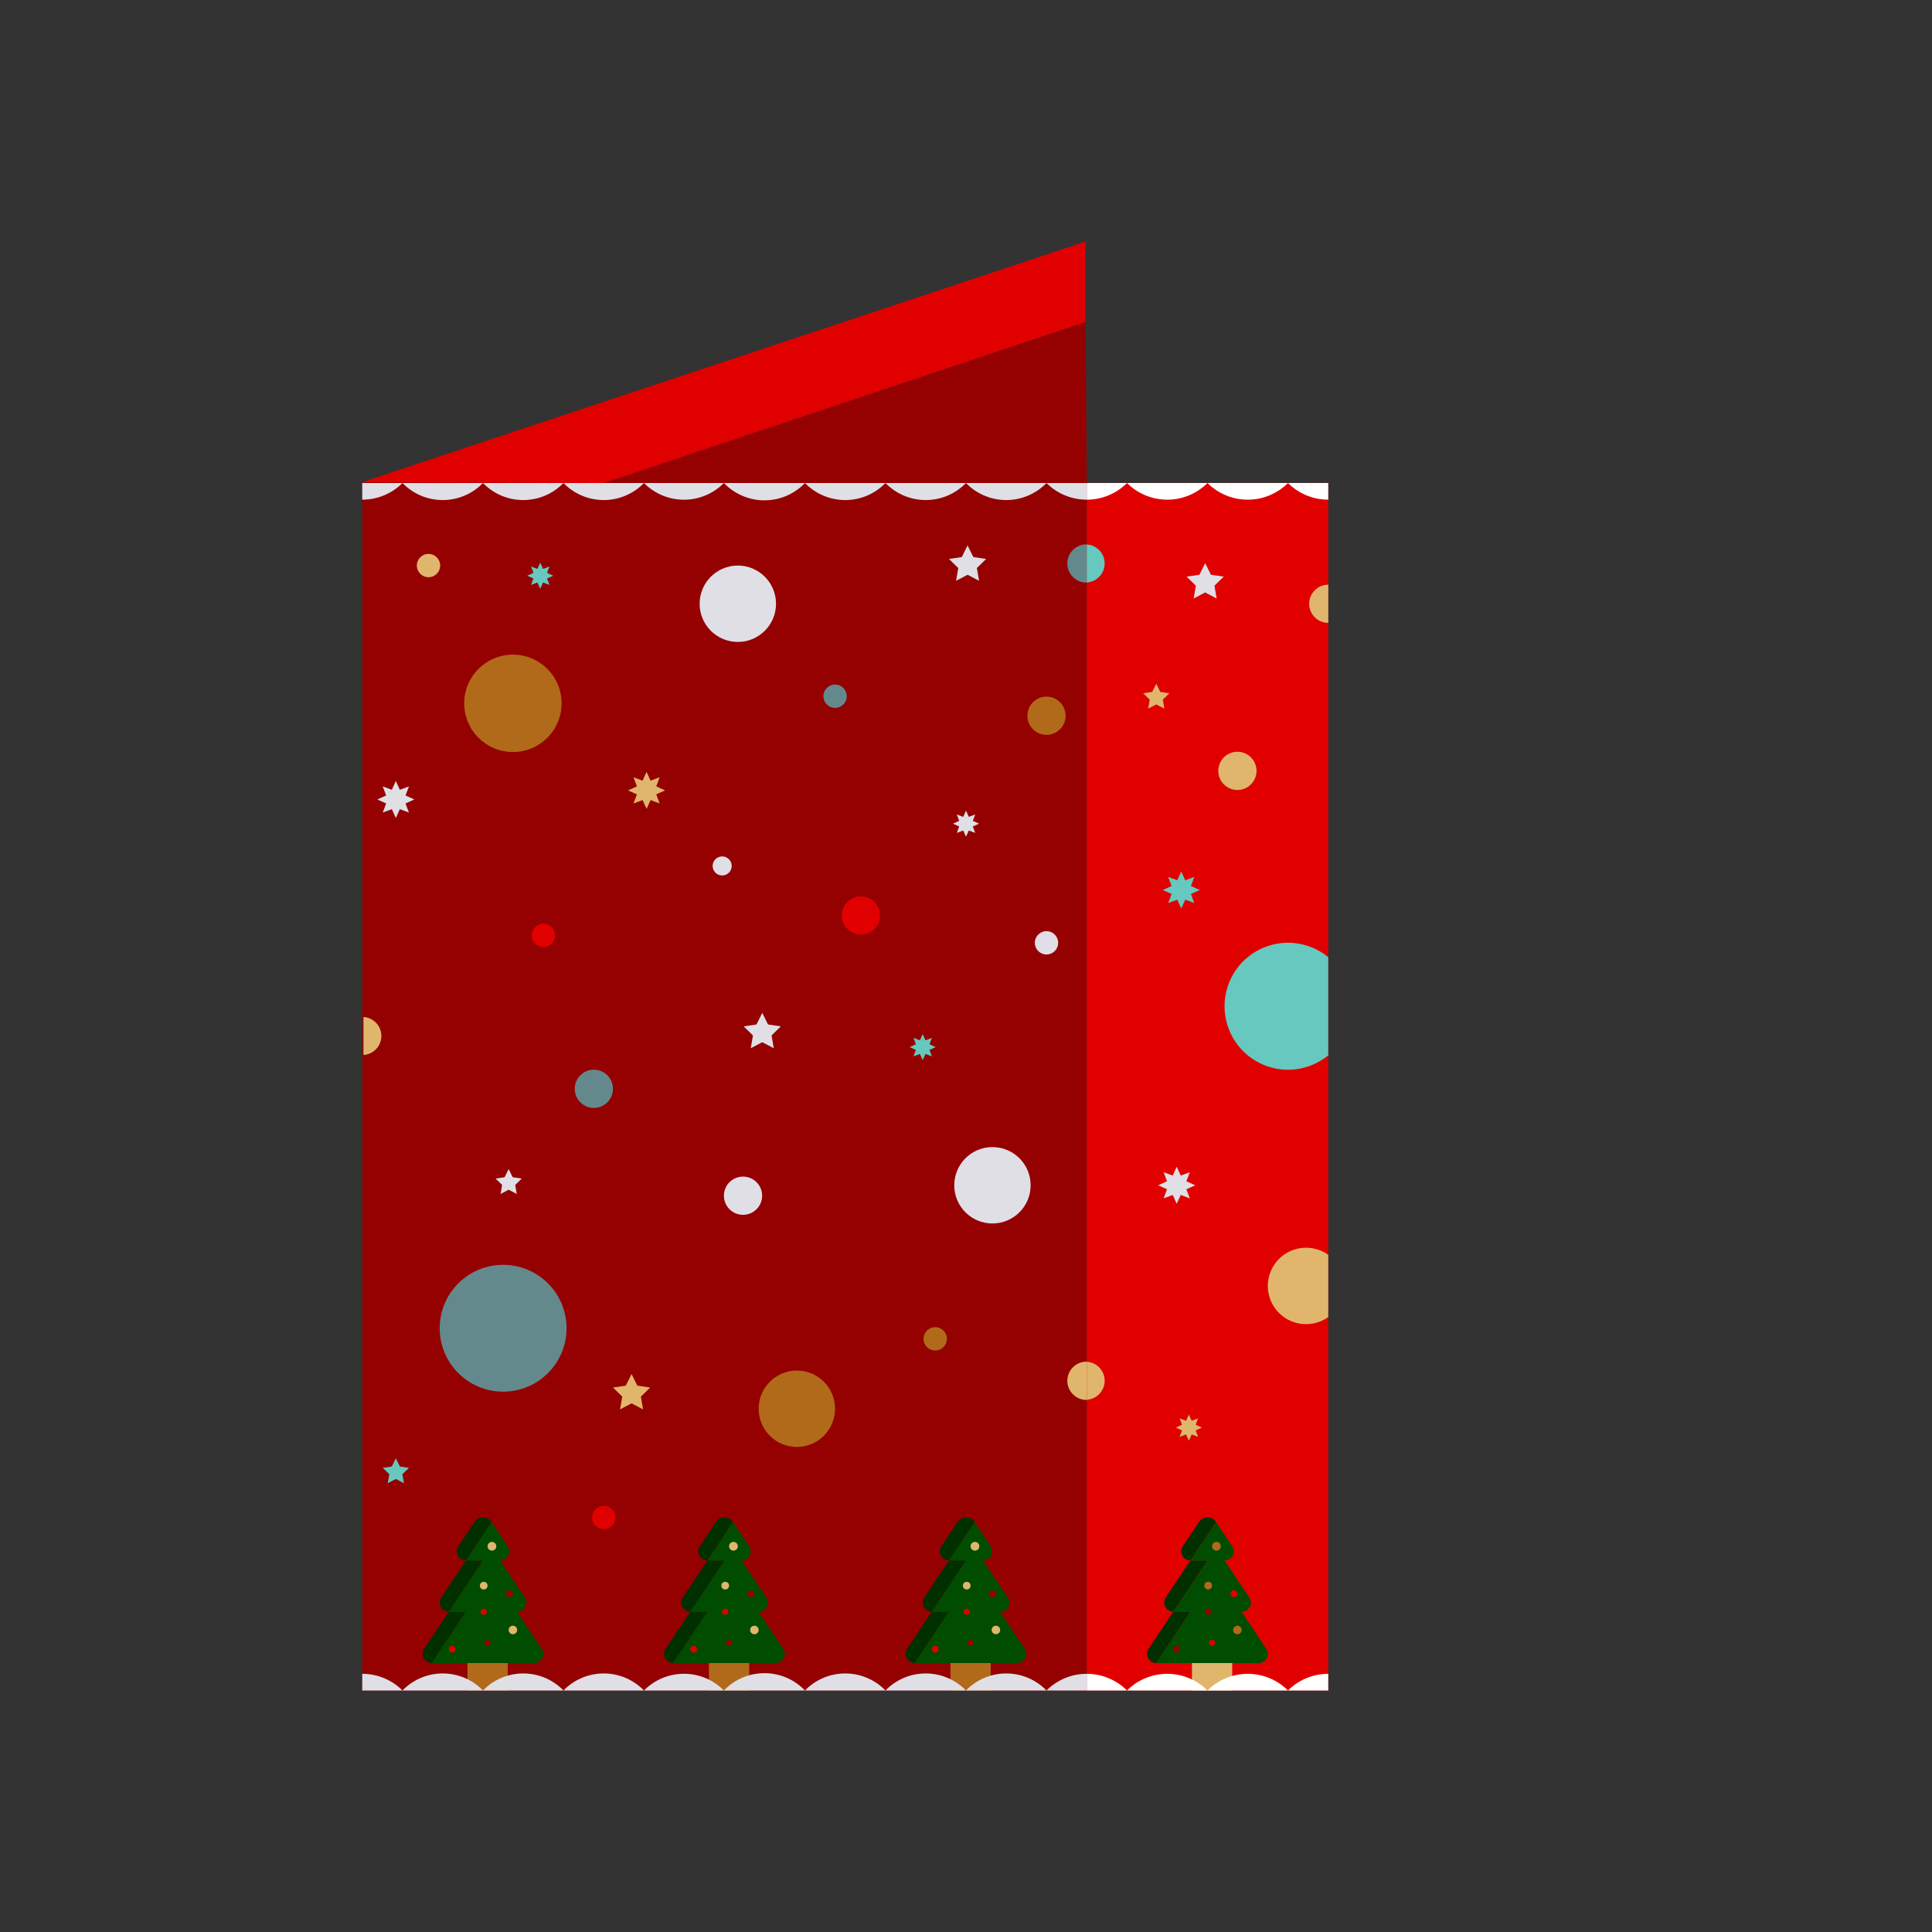 <?xml version="1.0" ?><svg id="icons" viewBox="0 0 480 480" xmlns="http://www.w3.org/2000/svg"><rect x="0" y="0" width="480" height="480" fill="#333333" stroke="none"/><defs><style>.cls-1{fill:#950000;}.cls-2{fill:#e00000;}.cls-3{fill:#e0dfe6;}.cls-4{fill:#fff;}.cls-5{fill:#b16a1a;}.cls-6{fill:#003000;}.cls-7{fill:#004c00;}.cls-8{fill:#e0b66d;}.cls-9{fill:#de0000;}.cls-10{fill:#64898d;}.cls-11{fill:#66c8be;}</style></defs><title/><rect class="cls-1" height="300.2" width="180" x="90" y="119.8"/><rect class="cls-2" height="300.02" width="60" x="270" y="119.98"/><polygon class="cls-1" points="269.72 80 150 120 270 119.8 269.72 80"/><polygon class="cls-2" points="150 120 90 119.8 269.7 60 269.7 80 150 120"/><path class="cls-3" d="M260,120l-.15.15a13.93,13.93,0,0,1-19.71,0L240,120l-.15.15a13.93,13.93,0,0,1-19.71,0L220,120l-.15.15a13.93,13.93,0,0,1-19.71,0L200,120l-.22.22a13.93,13.93,0,0,1-19.64.07l-.29-.29h0a13.93,13.93,0,0,1-19.78.07L160,120l-.15.15a13.93,13.93,0,0,1-19.71,0L140,120l-.15.15a13.93,13.93,0,0,1-19.71,0L120,120l-.15.15a13.93,13.93,0,0,1-19.71,0L100,120Z"/><path class="cls-3" d="M100,120H90v4.14A14.1,14.1,0,0,0,100,120Z"/><path class="cls-4" d="M320,120h0a14.14,14.14,0,0,1-20,0h0a14.14,14.14,0,0,1-20,0h40Z"/><path class="cls-3" d="M260,120h0a14.1,14.1,0,0,0,10,4.14V120Z"/><path class="cls-4" d="M280,120H270v4.14A14.1,14.1,0,0,0,280,120Z"/><path class="cls-4" d="M320,120h0a14.1,14.1,0,0,0,10,4.14V120Z"/><rect class="cls-5" height="21.86" width="10" x="116.14" y="398.14"/><path class="cls-6" d="M115.76,387.7l-6.13,9.2a2.27,2.27,0,0,0,1.89,3.53h0L120,387.7Z"/><path class="cls-6" d="M111.51,400.43l-6.13,9.2a2.27,2.27,0,0,0,1.89,3.53h0l8.49-12.73Z"/><path class="cls-6" d="M117.88,378.16l-4,6a2.27,2.27,0,0,0,1.89,3.53h0l6.37-9.55h0A2.55,2.55,0,0,0,117.88,378.16Z"/><path class="cls-7" d="M130.38,396.9l-6.13-9.2h0a2.27,2.27,0,0,0,1.89-3.53l-4-6-6.37,9.55H120l-8.49,12.73h4.24l-8.49,12.73h25.46a2.27,2.27,0,0,0,1.89-3.53l-6.13-9.2h0A2.27,2.27,0,0,0,130.38,396.9Z"/><circle class="cls-8" cx="120.18" cy="393.95" r="0.95"/><circle class="cls-8" cx="127.43" cy="404.96" r="1.06"/><circle class="cls-1" cx="121.14" cy="408.14" r="0.75"/><circle class="cls-8" cx="122.22" cy="384.17" r="1.09"/><circle class="cls-1" cx="126.57" cy="395.95" r="0.86"/><circle class="cls-9" cx="120.18" cy="400.43" r="0.77"/><circle class="cls-9" cx="112.35" cy="409.73" r="0.84"/><rect class="cls-5" height="21.86" width="10" x="176.14" y="398.14"/><path class="cls-6" d="M175.76,387.7l-6.13,9.2a2.27,2.27,0,0,0,1.89,3.53h0L180,387.7Z"/><path class="cls-6" d="M171.51,400.43l-6.13,9.2a2.27,2.27,0,0,0,1.89,3.53h0l8.49-12.73Z"/><path class="cls-6" d="M177.88,378.16l-4,6a2.27,2.27,0,0,0,1.89,3.53h0l6.37-9.55h0A2.55,2.55,0,0,0,177.88,378.16Z"/><path class="cls-7" d="M190.38,396.9l-6.13-9.2h0a2.27,2.27,0,0,0,1.89-3.53l-4-6-6.37,9.55H180l-8.49,12.73h4.24l-8.49,12.73h25.46a2.27,2.27,0,0,0,1.89-3.53l-6.13-9.2h0A2.27,2.27,0,0,0,190.38,396.9Z"/><circle class="cls-8" cx="180.18" cy="393.95" r="0.95"/><circle class="cls-8" cx="187.43" cy="404.96" r="1.06"/><circle class="cls-1" cx="181.14" cy="408.14" r="0.75"/><circle class="cls-8" cx="182.22" cy="384.17" r="1.09"/><circle class="cls-1" cx="186.57" cy="395.95" r="0.86"/><circle class="cls-9" cx="180.18" cy="400.43" r="0.77"/><circle class="cls-9" cx="172.35" cy="409.73" r="0.84"/><rect class="cls-5" height="21.86" width="10" x="236.14" y="398.14"/><path class="cls-6" d="M235.76,387.7l-6.13,9.2a2.27,2.27,0,0,0,1.89,3.53h0L240,387.7Z"/><path class="cls-6" d="M231.51,400.43l-6.13,9.2a2.27,2.27,0,0,0,1.89,3.53h0l8.49-12.73Z"/><path class="cls-6" d="M237.88,378.16l-4,6a2.27,2.27,0,0,0,1.89,3.53h0l6.37-9.55h0A2.55,2.55,0,0,0,237.88,378.16Z"/><path class="cls-7" d="M250.38,396.9l-6.13-9.2h0a2.27,2.27,0,0,0,1.89-3.53l-4-6-6.37,9.55H240l-8.49,12.73h4.24l-8.49,12.73h25.46a2.27,2.27,0,0,0,1.89-3.53l-6.13-9.2h0A2.27,2.27,0,0,0,250.38,396.9Z"/><circle class="cls-8" cx="240.18" cy="393.95" r="0.95"/><circle class="cls-8" cx="247.43" cy="404.96" r="1.06"/><circle class="cls-1" cx="241.14" cy="408.14" r="0.75"/><circle class="cls-8" cx="242.22" cy="384.17" r="1.09"/><circle class="cls-1" cx="246.57" cy="395.95" r="0.86"/><circle class="cls-9" cx="240.18" cy="400.43" r="0.77"/><circle class="cls-9" cx="232.35" cy="409.73" r="0.84"/><rect class="cls-8" height="21.86" width="10" x="296.14" y="398.14"/><path class="cls-6" d="M295.76,387.7l-6.13,9.2a2.27,2.27,0,0,0,1.89,3.53h0L300,387.7Z"/><path class="cls-6" d="M291.51,400.43l-6.13,9.2a2.27,2.27,0,0,0,1.89,3.53h0l8.49-12.73Z"/><path class="cls-6" d="M297.88,378.16l-4,6a2.27,2.27,0,0,0,1.89,3.53h0l6.37-9.55h0A2.55,2.55,0,0,0,297.88,378.16Z"/><path class="cls-7" d="M310.38,396.9l-6.13-9.2h0a2.27,2.27,0,0,0,1.89-3.53l-4-6-6.37,9.55H300l-8.49,12.73h4.24l-8.49,12.73h25.46a2.27,2.27,0,0,0,1.89-3.53l-6.13-9.2h0A2.27,2.27,0,0,0,310.38,396.9Z"/><circle class="cls-5" cx="300.18" cy="393.95" r="0.95"/><circle class="cls-5" cx="307.43" cy="404.96" r="1.06"/><circle class="cls-9" cx="301.14" cy="408.14" r="0.75"/><circle class="cls-5" cx="302.22" cy="384.17" r="1.09"/><circle class="cls-9" cx="306.57" cy="395.95" r="0.86"/><circle class="cls-1" cx="300.18" cy="400.43" r="0.77"/><circle class="cls-1" cx="292.35" cy="409.73" r="0.84"/><circle class="cls-5" cx="127.43" cy="174.74" r="12.1"/><circle class="cls-10" cx="125" cy="330" r="15.76"/><circle class="cls-3" cx="246.57" cy="294.48" r="9.49"/><circle class="cls-5" cx="197.98" cy="350" r="9.49"/><circle class="cls-3" cx="183.31" cy="150" r="9.49"/><circle class="cls-5" cx="260" cy="177.82" r="4.75"/><circle class="cls-3" cx="179.42" cy="215.14" r="2.37"/><circle class="cls-10" cx="147.54" cy="270.51" r="4.75"/><circle class="cls-2" cx="150" cy="377.02" r="2.9"/><circle class="cls-8" cx="106.46" cy="140.51" r="2.9"/><circle class="cls-10" cx="207.47" cy="172.97" r="2.9"/><circle class="cls-2" cx="213.89" cy="227.44" r="4.75"/><circle class="cls-8" cx="307.43" cy="191.52" r="4.75"/><circle class="cls-3" cx="184.6" cy="297.07" r="4.75"/><circle class="cls-2" cx="135" cy="232.38" r="2.9"/><circle class="cls-5" cx="232.35" cy="332.63" r="2.9"/><circle class="cls-3" cx="260" cy="234.24" r="2.9"/><path class="cls-11" d="M304.24,250A15.76,15.76,0,0,0,330,262.19V237.81A15.76,15.76,0,0,0,304.24,250Z"/><path class="cls-8" d="M324.5,310a9.49,9.49,0,1,0,5.5,17.21V311.77A9.44,9.44,0,0,0,324.5,310Z"/><path class="cls-10" d="M269.71,135.25a4.75,4.75,0,0,0,0,9.49c.1,0,.2,0,.29,0v-9.43C269.9,135.28,269.81,135.25,269.71,135.25Z"/><path class="cls-11" d="M274.45,140a4.73,4.73,0,0,0-4.45-4.72v9.43A4.73,4.73,0,0,0,274.45,140Z"/><path class="cls-8" d="M94.75,257.39a4.73,4.73,0,0,0-4.45-4.72v9.43A4.73,4.73,0,0,0,94.75,257.39Z"/><path class="cls-8" d="M269.71,338.31a4.75,4.75,0,0,0,0,9.49c.1,0,.2,0,.29,0v-9.43C269.9,338.33,269.81,338.31,269.71,338.31Z"/><path class="cls-8" d="M274.45,343.05a4.73,4.73,0,0,0-4.45-4.72v9.43A4.73,4.73,0,0,0,274.45,343.05Z"/><path class="cls-8" d="M325.26,150a4.75,4.75,0,0,0,4.75,4.75v-9.49A4.75,4.75,0,0,0,325.26,150Z"/><polygon class="cls-8" points="163.89 199.62 162.48 198.21 163.89 199.62 162.48 198.21 163.89 199.62 161.63 198.77 160.64 200.97 159.64 198.77 157.39 199.62 158.8 198.21 157.39 199.62 158.8 198.21 157.39 199.62 158.24 197.36 156.04 196.37 158.24 195.37 157.39 193.11 158.8 194.53 157.39 193.11 158.8 194.53 157.39 193.11 159.64 193.96 160.64 191.77 161.63 193.96 163.89 193.11 162.48 194.53 163.89 193.11 162.48 194.53 163.89 193.11 163.04 195.37 165.24 196.37 163.04 197.36 163.89 199.62"/><polygon class="cls-3" points="189.38 251.64 190.81 254.53 194 255 191.69 257.25 192.24 260.43 189.38 258.93 186.52 260.43 187.07 257.25 184.76 255 187.95 254.53 189.38 251.64"/><polygon class="cls-11" points="296.73 224.37 295.32 222.96 296.73 224.37 295.32 222.96 296.73 224.37 294.48 223.52 293.48 225.72 292.49 223.52 290.23 224.37 291.64 222.96 290.23 224.37 291.64 222.96 290.23 224.37 291.08 222.11 288.88 221.12 291.08 220.12 290.23 217.86 291.64 219.28 290.23 217.86 291.64 219.28 290.23 217.86 292.49 218.71 293.48 216.52 294.48 218.71 296.73 217.86 295.32 219.28 296.73 217.86 295.32 219.28 296.73 217.86 295.88 220.12 298.08 221.12 295.88 222.11 296.73 224.37"/><polygon class="cls-8" points="156.91 341.37 158.34 344.26 161.53 344.73 159.22 346.98 159.77 350.16 156.91 348.66 154.05 350.16 154.6 346.98 152.29 344.73 155.48 344.26 156.91 341.37"/><polygon class="cls-3" points="101.6 201.88 100.18 200.47 101.6 201.88 100.18 200.47 101.6 201.88 99.34 201.03 98.34 203.23 97.35 201.03 95.09 201.88 96.51 200.47 95.09 201.88 96.51 200.47 95.09 201.88 95.94 199.62 93.75 198.63 95.94 197.63 95.09 195.38 96.51 196.79 95.09 195.38 96.51 196.79 95.09 195.38 97.35 196.22 98.34 194.03 99.34 196.22 101.6 195.38 100.18 196.79 101.6 195.38 100.18 196.79 101.6 195.38 100.75 197.63 102.94 198.63 100.75 199.62 101.6 201.88"/><polygon class="cls-3" points="240.39 135.51 241.82 138.4 245.01 138.87 242.7 141.12 243.25 144.3 240.39 142.8 237.53 144.3 238.08 141.12 235.77 138.87 238.96 138.4 240.39 135.51"/><polygon class="cls-3" points="295.61 297.73 294.19 296.32 295.61 297.73 294.19 296.32 295.61 297.73 293.35 296.88 292.35 299.08 291.36 296.88 289.1 297.73 290.51 296.32 289.1 297.73 290.51 296.32 289.1 297.73 289.95 295.47 287.75 294.48 289.95 293.48 289.1 291.23 290.51 292.64 289.1 291.23 290.51 292.64 289.1 291.23 291.36 292.07 292.35 289.88 293.35 292.07 295.61 291.23 294.19 292.64 295.61 291.23 294.19 292.64 295.61 291.23 294.75 293.48 296.95 294.48 294.75 295.47 295.61 297.73"/><polygon class="cls-3" points="299.42 139.9 300.85 142.8 304.04 143.26 301.73 145.51 302.27 148.7 299.42 147.19 296.56 148.7 297.11 145.51 294.8 143.26 297.99 142.8 299.42 139.9"/><polygon class="cls-8" points="297.66 356.98 296.66 355.98 297.66 356.98 296.66 355.98 297.66 356.98 296.07 356.38 295.37 357.92 294.67 356.38 293.07 356.98 294.07 355.98 293.07 356.98 294.07 355.98 293.07 356.98 293.67 355.39 292.13 354.68 293.67 353.98 293.07 352.39 294.07 353.39 293.07 352.39 294.07 353.39 293.07 352.39 294.67 352.99 295.37 351.44 296.07 352.99 297.66 352.39 296.66 353.39 297.66 352.39 296.66 353.39 297.66 352.39 297.06 353.98 298.61 354.69 297.06 355.39 297.66 356.98"/><polygon class="cls-8" points="287.27 169.87 288.28 171.91 290.52 172.24 288.9 173.82 289.28 176.06 287.27 175.01 285.26 176.06 285.64 173.82 284.01 172.24 286.26 171.91 287.27 169.87"/><polygon class="cls-3" points="242.29 206.93 241.29 205.94 242.29 206.93 241.29 205.94 242.29 206.93 240.7 206.34 240 207.88 239.3 206.34 237.71 206.93 238.71 205.94 237.71 206.93 238.71 205.94 237.71 206.93 238.31 205.34 236.76 204.64 238.31 203.94 237.71 202.35 238.71 203.35 237.71 202.35 238.71 203.35 237.71 202.35 239.3 202.95 240 201.4 240.7 202.95 242.29 202.35 241.29 203.35 242.29 202.35 241.29 203.35 242.29 202.35 241.69 203.94 243.24 204.64 241.69 205.34 242.29 206.93"/><polygon class="cls-11" points="136.51 145.32 135.51 144.33 136.51 145.32 135.51 144.33 136.51 145.32 134.92 144.72 134.22 146.27 133.52 144.72 131.93 145.32 132.92 144.33 131.93 145.32 132.92 144.33 131.93 145.32 132.53 143.73 130.98 143.03 132.53 142.33 131.93 140.74 132.92 141.74 131.93 140.74 132.92 141.74 131.93 140.74 133.52 141.34 134.22 139.79 134.92 141.34 136.51 140.74 135.51 141.74 136.51 140.74 135.51 141.74 136.51 140.74 135.91 142.33 137.46 143.03 135.91 143.73 136.51 145.32"/><polygon class="cls-11" points="98.34 362.31 99.35 364.35 101.6 364.68 99.97 366.26 100.36 368.5 98.34 367.45 96.33 368.5 96.72 366.26 95.09 364.68 97.34 364.35 98.34 362.31"/><polygon class="cls-11" points="231.53 262.45 230.53 261.45 231.53 262.45 230.53 261.45 231.53 262.45 229.94 261.85 229.24 263.39 228.54 261.85 226.95 262.45 227.94 261.45 226.95 262.45 227.94 261.45 226.95 262.45 227.55 260.86 226 260.15 227.55 259.45 226.95 257.86 227.94 258.86 226.95 257.86 227.94 258.86 226.95 257.86 228.54 258.46 229.24 256.92 229.94 258.46 231.53 257.86 230.53 258.86 231.53 257.86 230.53 258.86 231.53 257.86 230.93 259.45 232.48 260.15 230.93 260.86 231.53 262.45"/><polygon class="cls-3" points="126.37 290.44 127.38 292.48 129.63 292.81 128 294.4 128.39 296.64 126.37 295.58 124.36 296.64 124.75 294.4 123.12 292.81 125.37 292.48 126.37 290.44"/><path class="cls-3" d="M260,420l-.15-.15a13.93,13.93,0,0,0-19.71,0L240,420l-.15-.15a13.93,13.93,0,0,0-19.71,0L220,420l-.15-.15a13.93,13.93,0,0,0-19.71,0L200,420l-.22-.22a13.93,13.93,0,0,0-19.64-.07l-.29.29h0a13.93,13.93,0,0,0-19.78-.07L160,420l-.15-.15a13.93,13.93,0,0,0-19.71,0L140,420l-.15-.15a13.93,13.93,0,0,0-19.71,0L120,420l-.15-.15a13.93,13.93,0,0,0-19.71,0L100,420Z"/><path class="cls-3" d="M100,420H90v-4.14A14.1,14.1,0,0,1,100,420Z"/><path class="cls-4" d="M320,420h0a14.14,14.14,0,0,0-20,0h0a14.14,14.14,0,0,0-20,0h40Z"/><path class="cls-3" d="M260,420h0a14.1,14.1,0,0,1,10-4.14V420Z"/><path class="cls-4" d="M280,420H270v-4.14A14.1,14.1,0,0,1,280,420Z"/><path class="cls-4" d="M320,420h0a14.1,14.1,0,0,1,10-4.14V420Z"/></svg>